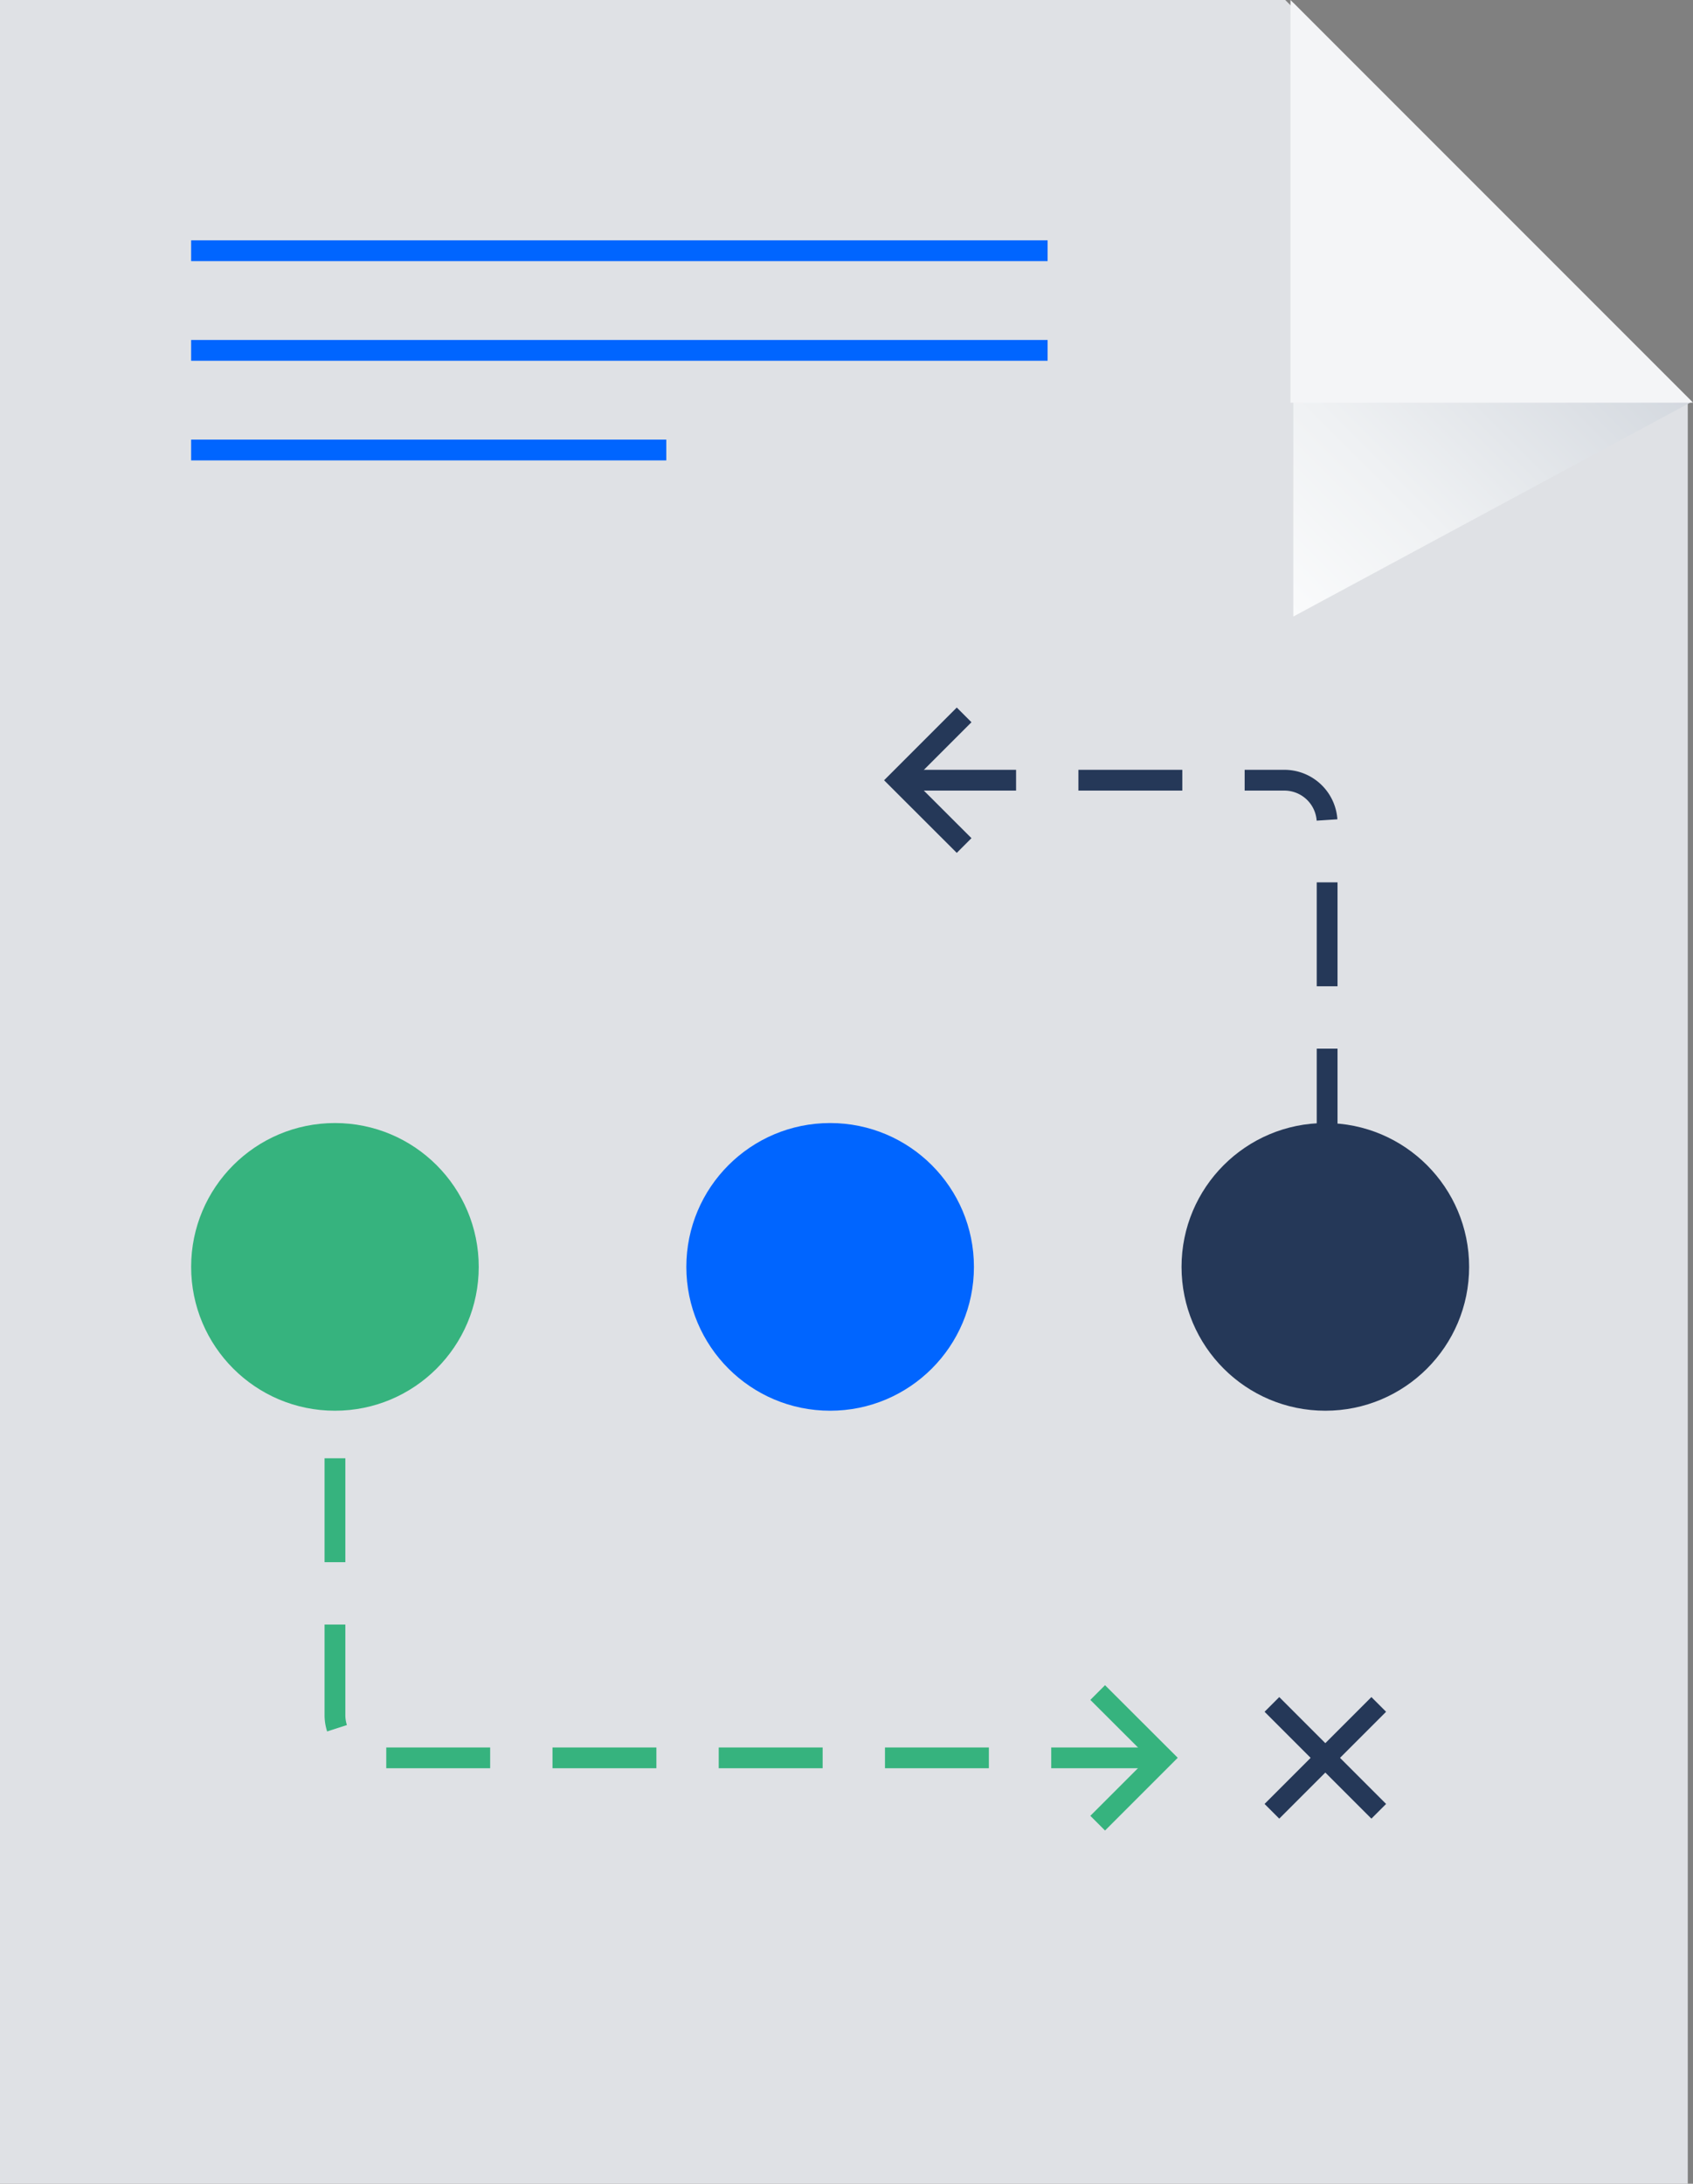 <svg xmlns="http://www.w3.org/2000/svg" xmlns:xlink="http://www.w3.org/1999/xlink" viewBox="0 0 162.948 210.112">
  <rect x="0" y="0" width="162.948" height="210.112" fill="#808080" stroke="none"/>
  <defs>
    <style>
      .cls-1 {
        isolation: isolate;
      }

      .cls-2 {
        fill: #dfe1e5;
      }

      .cls-10, .cls-3, .cls-7, .cls-8, .cls-9 {
        fill: none;
        stroke-miterlimit: 10;
        stroke-width: 2px;
      }

      .cls-3 {
        stroke: #0065ff;
      }

      .cls-4 {
        fill: #36b37e;
      }

      .cls-5 {
        fill: #0065ff;
      }

      .cls-6 {
        fill: #253858;
      }

      .cls-7, .cls-8 {
        stroke: #253858;
      }

      .cls-7, .cls-9 {
        stroke-dasharray: 10 6;
      }

      .cls-10, .cls-9 {
        stroke: #36b37e;
      }

      .cls-11 {
        mix-blend-mode: multiply;
        fill: url(#linear-gradient);
      }

      .cls-12 {
        fill: #f4f5f7;
      }
    </style>
    <linearGradient id="linear-gradient" x1="114.143" y1="48.985" x2="154.55" y2="8.577" gradientUnits="userSpaceOnUse">
      <stop offset="0" stop-color="#fafbfc"/>
      <stop offset="0.279" stop-color="#eff1f3"/>
      <stop offset="0.769" stop-color="#d1d6dd"/>
      <stop offset="1" stop-color="#c1c7d0"/>
    </linearGradient>
  </defs>
  <title>Problem Solving Document</title>
  <g class="cls-1">
    <g id="Layer_2" data-name="Layer 2">
      <g id="Objects">
        <polygon id="_Path_" data-name="&lt;Path&gt;" class="cls-2" points="162.445 38.711 162.445 210.111 0 210.111 0 0 123.704 0 162.415 38.711 162.445 38.711"/>
        <line class="cls-3" x1="18.397" y1="33.711" x2="100.829" y2="33.711"/>
        <line class="cls-3" x1="18.397" y1="43.298" x2="64.129" y2="43.298"/>
        <line class="cls-3" x1="18.397" y1="24.125" x2="100.829" y2="24.125"/>
        <circle class="cls-4" cx="32.237" cy="121.896" r="13.84"/>
        <circle class="cls-5" cx="79.899" cy="121.896" r="13.84"/>
        <circle class="cls-6" cx="127.561" cy="121.896" r="13.84"/>
        <path class="cls-7" d="M87.795,75.069H123.62a4.114,4.114,0,0,1,4.114,4.114V109.532"/>
        <polyline class="cls-8" points="92.795 68.784 86.505 75.074 92.795 81.354"/>
        <path class="cls-9" d="M111.177,169.135H36.352a4.114,4.114,0,0,1-4.114-4.114V134.673"/>
        <polyline class="cls-10" points="105.65 175.42 111.94 169.13 105.65 162.851"/>
        <line class="cls-8" x1="122.419" y1="163.994" x2="132.702" y2="174.277"/>
        <line class="cls-8" x1="132.702" y1="163.994" x2="122.419" y2="174.277"/>
        <polygon class="cls-11" points="124.48 59.322 162.85 38.647 124.48 0.277 124.48 59.322"/>
        <polygon class="cls-12" points="162.948 38.742 124.206 38.742 124.206 0 162.948 38.742"/>
      </g>
    </g>
  </g>
</svg>
